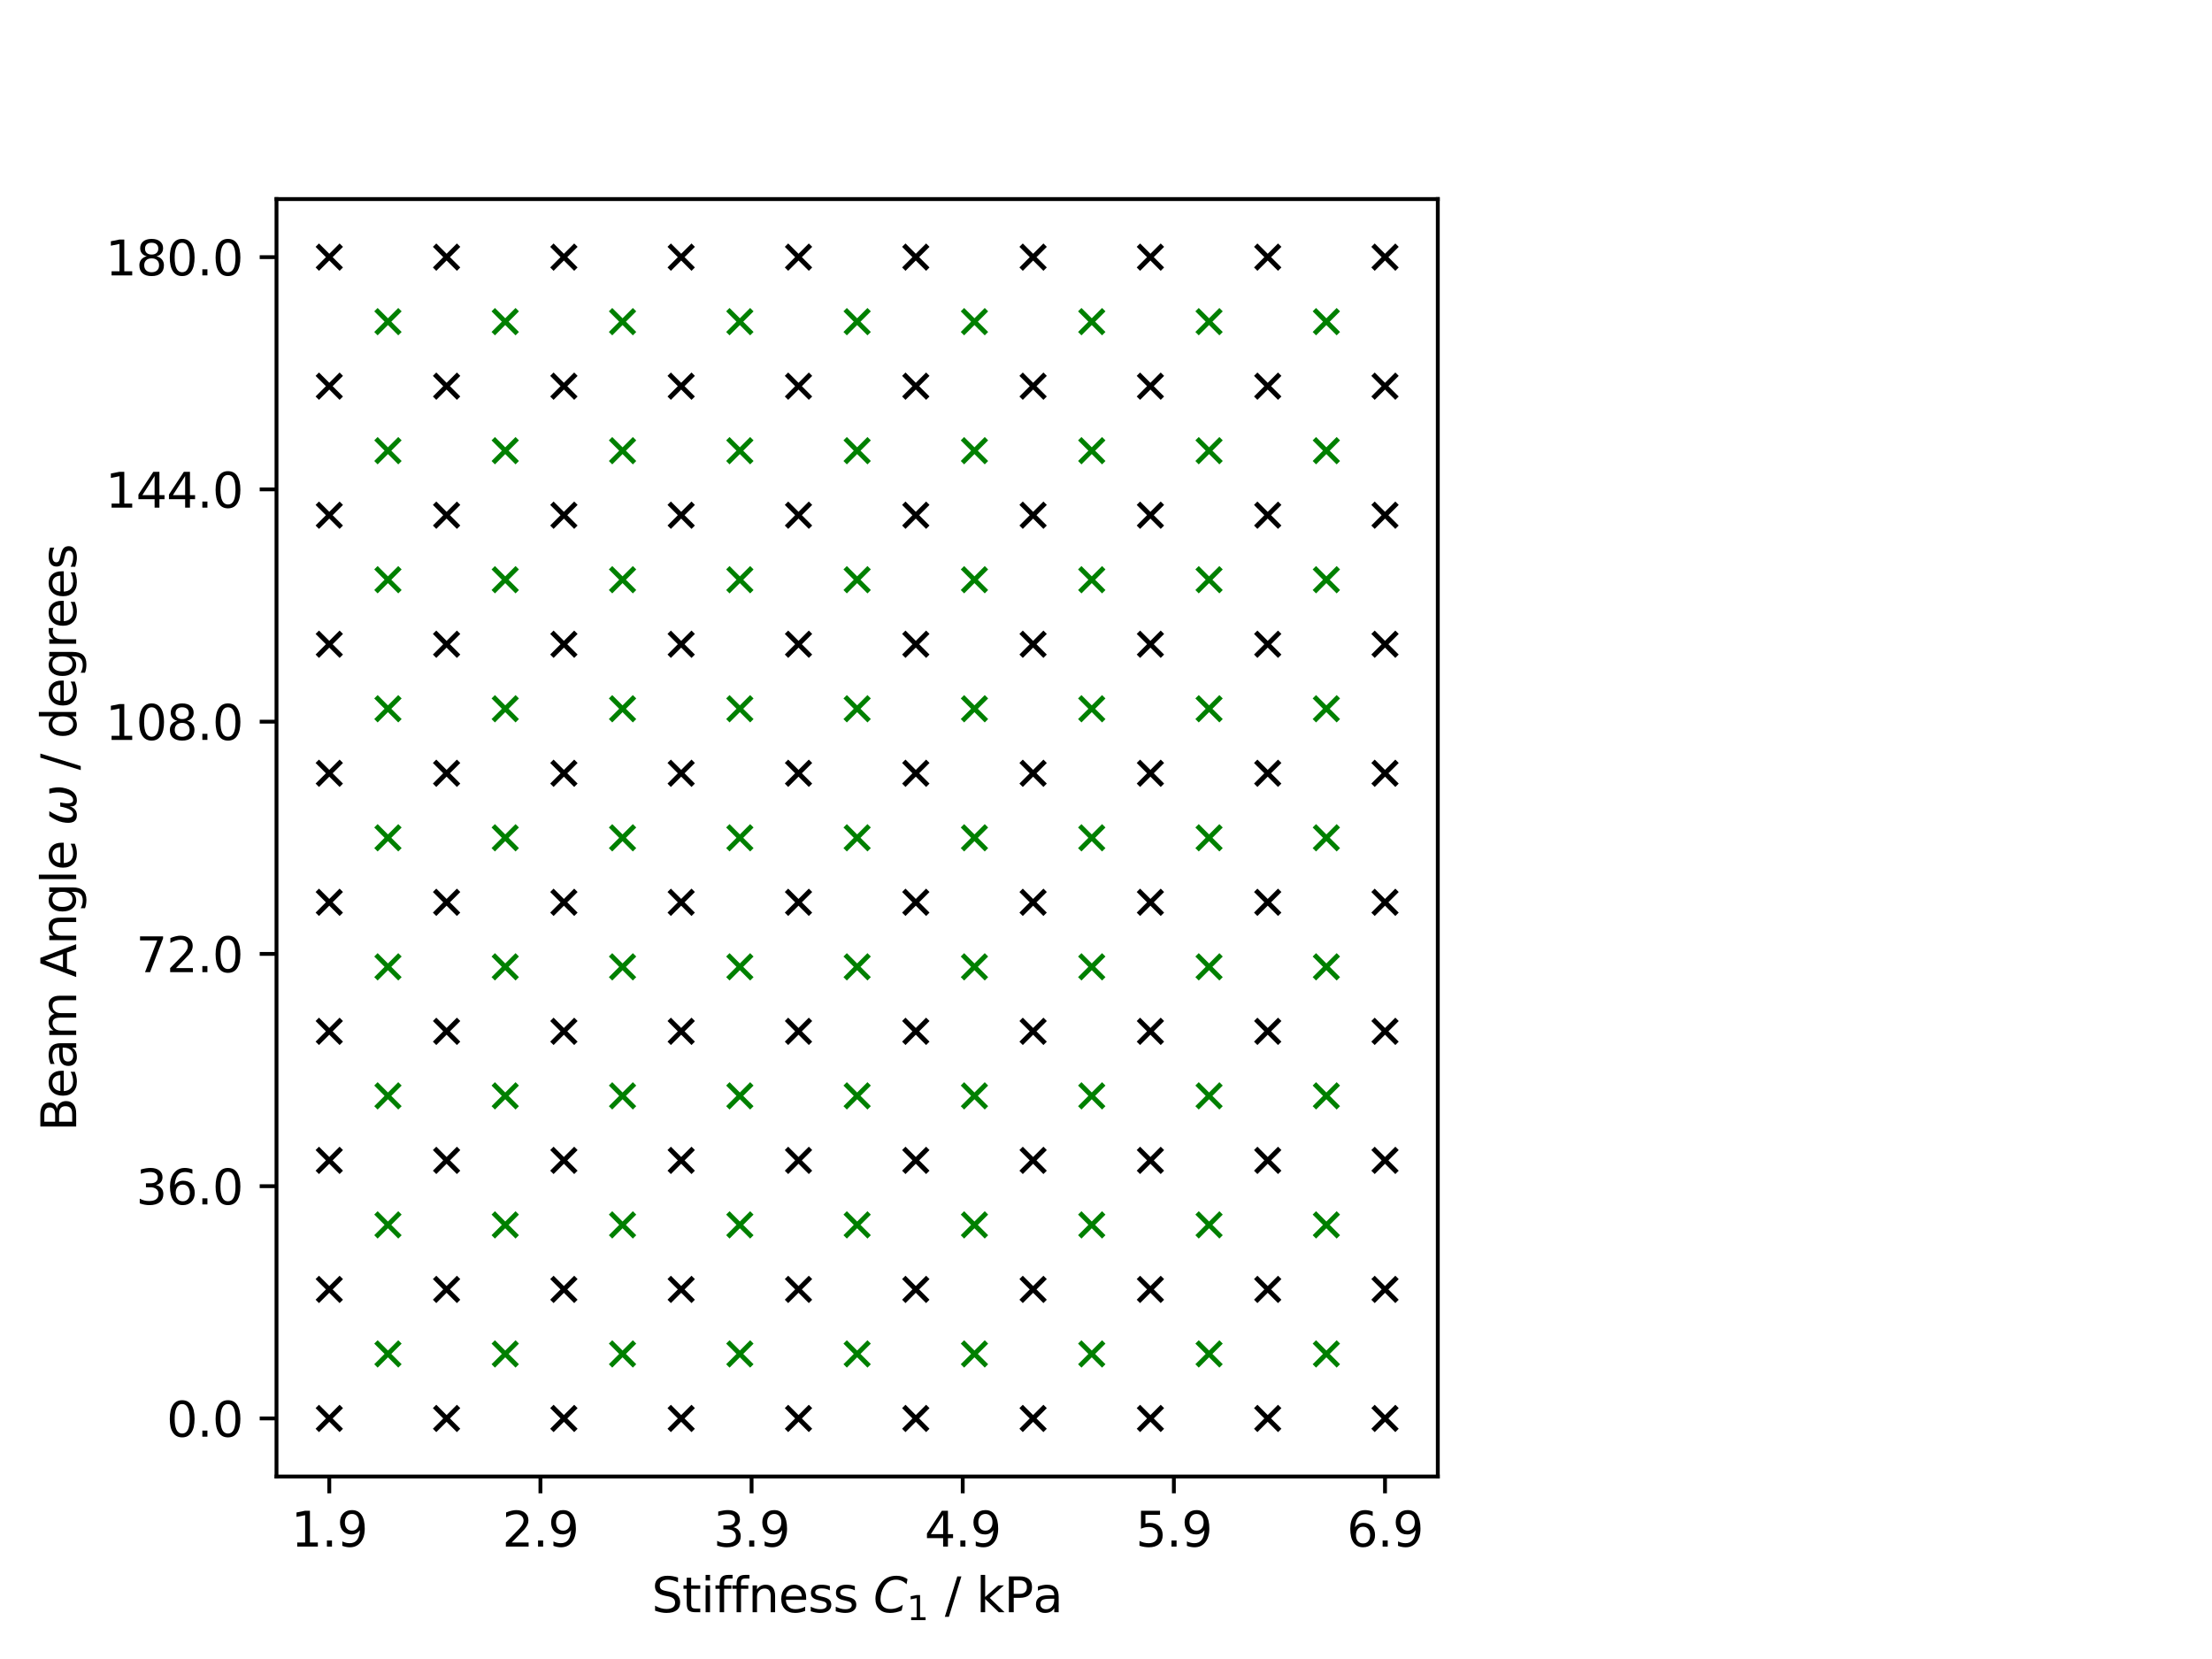 <?xml version="1.0" encoding="utf-8" standalone="no"?>
<!DOCTYPE svg PUBLIC "-//W3C//DTD SVG 1.1//EN"
  "http://www.w3.org/Graphics/SVG/1.1/DTD/svg11.dtd">
<svg xmlns:xlink="http://www.w3.org/1999/xlink" width="460.8pt" height="345.6pt" viewBox="0 0 460.8 345.6" xmlns="http://www.w3.org/2000/svg" version="1.1">
 <defs>
  <style type="text/css">*{stroke-linejoin: round; stroke-linecap: butt}</style>
 </defs>
 <g id="figure_1">
  <g id="patch_1">
   <path d="M 0 345.6 
L 460.8 345.6 
L 460.8 0 
L 0 0 
z
" style="fill: #ffffff"/>
  </g>
  <g id="axes_1">
   <g id="patch_2">
    <path d="M 57.6 307.584 
L 299.52 307.584 
L 299.52 41.472 
L 57.6 41.472 
z
" style="fill: #ffffff"/>
   </g>
   <g id="matplotlib.axis_1">
    <g id="xtick_1">
     <g id="line2d_1">
      <defs>
       <path id="m255692aa52" d="M 0 0 
L 0 3.5 
" style="stroke: #000000; stroke-width: 0.8"/>
      </defs>
      <g>
       <use xlink:href="#m255692aa52" x="68.596" y="307.584" style="stroke: #000000; stroke-width: 0.8"/>
      </g>
     </g>
     <g id="text_1">
      <!-- 1.9 -->
      <g transform="translate(60.645 322.182)scale(0.1 -0.1)">
       <defs>
        <path id="DejaVuSans-31" d="M 794 531 
L 1825 531 
L 1825 4091 
L 703 3866 
L 703 4441 
L 1819 4666 
L 2450 4666 
L 2450 531 
L 3481 531 
L 3481 0 
L 794 0 
L 794 531 
z
" transform="scale(0.016)"/>
        <path id="DejaVuSans-2e" d="M 684 794 
L 1344 794 
L 1344 0 
L 684 0 
L 684 794 
z
" transform="scale(0.016)"/>
        <path id="DejaVuSans-39" d="M 703 97 
L 703 672 
Q 941 559 1184 500 
Q 1428 441 1663 441 
Q 2288 441 2617 861 
Q 2947 1281 2994 2138 
Q 2813 1869 2534 1725 
Q 2256 1581 1919 1581 
Q 1219 1581 811 2004 
Q 403 2428 403 3163 
Q 403 3881 828 4315 
Q 1253 4750 1959 4750 
Q 2769 4750 3195 4129 
Q 3622 3509 3622 2328 
Q 3622 1225 3098 567 
Q 2575 -91 1691 -91 
Q 1453 -91 1209 -44 
Q 966 3 703 97 
z
M 1959 2075 
Q 2384 2075 2632 2365 
Q 2881 2656 2881 3163 
Q 2881 3666 2632 3958 
Q 2384 4250 1959 4250 
Q 1534 4250 1286 3958 
Q 1038 3666 1038 3163 
Q 1038 2656 1286 2365 
Q 1534 2075 1959 2075 
z
" transform="scale(0.016)"/>
       </defs>
       <use xlink:href="#DejaVuSans-31"/>
       <use xlink:href="#DejaVuSans-2e" x="63.623"/>
       <use xlink:href="#DejaVuSans-39" x="95.41"/>
      </g>
     </g>
    </g>
    <g id="xtick_2">
     <g id="line2d_2">
      <g>
       <use xlink:href="#m255692aa52" x="112.582" y="307.584" style="stroke: #000000; stroke-width: 0.8"/>
      </g>
     </g>
     <g id="text_2">
      <!-- 2.9 -->
      <g transform="translate(104.63 322.182)scale(0.1 -0.1)">
       <defs>
        <path id="DejaVuSans-32" d="M 1228 531 
L 3431 531 
L 3431 0 
L 469 0 
L 469 531 
Q 828 903 1448 1529 
Q 2069 2156 2228 2338 
Q 2531 2678 2651 2914 
Q 2772 3150 2772 3378 
Q 2772 3750 2511 3984 
Q 2250 4219 1831 4219 
Q 1534 4219 1204 4116 
Q 875 4013 500 3803 
L 500 4441 
Q 881 4594 1212 4672 
Q 1544 4750 1819 4750 
Q 2544 4750 2975 4387 
Q 3406 4025 3406 3419 
Q 3406 3131 3298 2873 
Q 3191 2616 2906 2266 
Q 2828 2175 2409 1742 
Q 1991 1309 1228 531 
z
" transform="scale(0.016)"/>
       </defs>
       <use xlink:href="#DejaVuSans-32"/>
       <use xlink:href="#DejaVuSans-2e" x="63.623"/>
       <use xlink:href="#DejaVuSans-39" x="95.41"/>
      </g>
     </g>
    </g>
    <g id="xtick_3">
     <g id="line2d_3">
      <g>
       <use xlink:href="#m255692aa52" x="156.567" y="307.584" style="stroke: #000000; stroke-width: 0.8"/>
      </g>
     </g>
     <g id="text_3">
      <!-- 3.9 -->
      <g transform="translate(148.616 322.182)scale(0.1 -0.1)">
       <defs>
        <path id="DejaVuSans-33" d="M 2597 2516 
Q 3050 2419 3304 2112 
Q 3559 1806 3559 1356 
Q 3559 666 3084 287 
Q 2609 -91 1734 -91 
Q 1441 -91 1130 -33 
Q 819 25 488 141 
L 488 750 
Q 750 597 1062 519 
Q 1375 441 1716 441 
Q 2309 441 2620 675 
Q 2931 909 2931 1356 
Q 2931 1769 2642 2001 
Q 2353 2234 1838 2234 
L 1294 2234 
L 1294 2753 
L 1863 2753 
Q 2328 2753 2575 2939 
Q 2822 3125 2822 3475 
Q 2822 3834 2567 4026 
Q 2313 4219 1838 4219 
Q 1578 4219 1281 4162 
Q 984 4106 628 3988 
L 628 4550 
Q 988 4650 1302 4700 
Q 1616 4750 1894 4750 
Q 2613 4750 3031 4423 
Q 3450 4097 3450 3541 
Q 3450 3153 3228 2886 
Q 3006 2619 2597 2516 
z
" transform="scale(0.016)"/>
       </defs>
       <use xlink:href="#DejaVuSans-33"/>
       <use xlink:href="#DejaVuSans-2e" x="63.623"/>
       <use xlink:href="#DejaVuSans-39" x="95.41"/>
      </g>
     </g>
    </g>
    <g id="xtick_4">
     <g id="line2d_4">
      <g>
       <use xlink:href="#m255692aa52" x="200.553" y="307.584" style="stroke: #000000; stroke-width: 0.8"/>
      </g>
     </g>
     <g id="text_4">
      <!-- 4.9 -->
      <g transform="translate(192.601 322.182)scale(0.1 -0.1)">
       <defs>
        <path id="DejaVuSans-34" d="M 2419 4116 
L 825 1625 
L 2419 1625 
L 2419 4116 
z
M 2253 4666 
L 3047 4666 
L 3047 1625 
L 3713 1625 
L 3713 1100 
L 3047 1100 
L 3047 0 
L 2419 0 
L 2419 1100 
L 313 1100 
L 313 1709 
L 2253 4666 
z
" transform="scale(0.016)"/>
       </defs>
       <use xlink:href="#DejaVuSans-34"/>
       <use xlink:href="#DejaVuSans-2e" x="63.623"/>
       <use xlink:href="#DejaVuSans-39" x="95.41"/>
      </g>
     </g>
    </g>
    <g id="xtick_5">
     <g id="line2d_5">
      <g>
       <use xlink:href="#m255692aa52" x="244.538" y="307.584" style="stroke: #000000; stroke-width: 0.8"/>
      </g>
     </g>
     <g id="text_5">
      <!-- 5.9 -->
      <g transform="translate(236.587 322.182)scale(0.1 -0.1)">
       <defs>
        <path id="DejaVuSans-35" d="M 691 4666 
L 3169 4666 
L 3169 4134 
L 1269 4134 
L 1269 2991 
Q 1406 3038 1543 3061 
Q 1681 3084 1819 3084 
Q 2600 3084 3056 2656 
Q 3513 2228 3513 1497 
Q 3513 744 3044 326 
Q 2575 -91 1722 -91 
Q 1428 -91 1123 -41 
Q 819 9 494 109 
L 494 744 
Q 775 591 1075 516 
Q 1375 441 1709 441 
Q 2250 441 2565 725 
Q 2881 1009 2881 1497 
Q 2881 1984 2565 2268 
Q 2250 2553 1709 2553 
Q 1456 2553 1204 2497 
Q 953 2441 691 2322 
L 691 4666 
z
" transform="scale(0.016)"/>
       </defs>
       <use xlink:href="#DejaVuSans-35"/>
       <use xlink:href="#DejaVuSans-2e" x="63.623"/>
       <use xlink:href="#DejaVuSans-39" x="95.41"/>
      </g>
     </g>
    </g>
    <g id="xtick_6">
     <g id="line2d_6">
      <g>
       <use xlink:href="#m255692aa52" x="288.524" y="307.584" style="stroke: #000000; stroke-width: 0.8"/>
      </g>
     </g>
     <g id="text_6">
      <!-- 6.9 -->
      <g transform="translate(280.572 322.182)scale(0.1 -0.1)">
       <defs>
        <path id="DejaVuSans-36" d="M 2113 2584 
Q 1688 2584 1439 2293 
Q 1191 2003 1191 1497 
Q 1191 994 1439 701 
Q 1688 409 2113 409 
Q 2538 409 2786 701 
Q 3034 994 3034 1497 
Q 3034 2003 2786 2293 
Q 2538 2584 2113 2584 
z
M 3366 4563 
L 3366 3988 
Q 3128 4100 2886 4159 
Q 2644 4219 2406 4219 
Q 1781 4219 1451 3797 
Q 1122 3375 1075 2522 
Q 1259 2794 1537 2939 
Q 1816 3084 2150 3084 
Q 2853 3084 3261 2657 
Q 3669 2231 3669 1497 
Q 3669 778 3244 343 
Q 2819 -91 2113 -91 
Q 1303 -91 875 529 
Q 447 1150 447 2328 
Q 447 3434 972 4092 
Q 1497 4750 2381 4750 
Q 2619 4750 2861 4703 
Q 3103 4656 3366 4563 
z
" transform="scale(0.016)"/>
       </defs>
       <use xlink:href="#DejaVuSans-36"/>
       <use xlink:href="#DejaVuSans-2e" x="63.623"/>
       <use xlink:href="#DejaVuSans-39" x="95.41"/>
      </g>
     </g>
    </g>
    <g id="text_7">
     <!-- Stiffness $C_1$ / kPa -->
     <g transform="translate(135.76 335.861)scale(0.1 -0.1)">
      <defs>
       <path id="DejaVuSans-53" d="M 3425 4513 
L 3425 3897 
Q 3066 4069 2747 4153 
Q 2428 4238 2131 4238 
Q 1616 4238 1336 4038 
Q 1056 3838 1056 3469 
Q 1056 3159 1242 3001 
Q 1428 2844 1947 2747 
L 2328 2669 
Q 3034 2534 3370 2195 
Q 3706 1856 3706 1288 
Q 3706 609 3251 259 
Q 2797 -91 1919 -91 
Q 1588 -91 1214 -16 
Q 841 59 441 206 
L 441 856 
Q 825 641 1194 531 
Q 1563 422 1919 422 
Q 2459 422 2753 634 
Q 3047 847 3047 1241 
Q 3047 1584 2836 1778 
Q 2625 1972 2144 2069 
L 1759 2144 
Q 1053 2284 737 2584 
Q 422 2884 422 3419 
Q 422 4038 858 4394 
Q 1294 4750 2059 4750 
Q 2388 4750 2728 4690 
Q 3069 4631 3425 4513 
z
" transform="scale(0.016)"/>
       <path id="DejaVuSans-74" d="M 1172 4494 
L 1172 3500 
L 2356 3500 
L 2356 3053 
L 1172 3053 
L 1172 1153 
Q 1172 725 1289 603 
Q 1406 481 1766 481 
L 2356 481 
L 2356 0 
L 1766 0 
Q 1100 0 847 248 
Q 594 497 594 1153 
L 594 3053 
L 172 3053 
L 172 3500 
L 594 3500 
L 594 4494 
L 1172 4494 
z
" transform="scale(0.016)"/>
       <path id="DejaVuSans-69" d="M 603 3500 
L 1178 3500 
L 1178 0 
L 603 0 
L 603 3500 
z
M 603 4863 
L 1178 4863 
L 1178 4134 
L 603 4134 
L 603 4863 
z
" transform="scale(0.016)"/>
       <path id="DejaVuSans-66" d="M 2375 4863 
L 2375 4384 
L 1825 4384 
Q 1516 4384 1395 4259 
Q 1275 4134 1275 3809 
L 1275 3500 
L 2222 3500 
L 2222 3053 
L 1275 3053 
L 1275 0 
L 697 0 
L 697 3053 
L 147 3053 
L 147 3500 
L 697 3500 
L 697 3744 
Q 697 4328 969 4595 
Q 1241 4863 1831 4863 
L 2375 4863 
z
" transform="scale(0.016)"/>
       <path id="DejaVuSans-6e" d="M 3513 2113 
L 3513 0 
L 2938 0 
L 2938 2094 
Q 2938 2591 2744 2837 
Q 2550 3084 2163 3084 
Q 1697 3084 1428 2787 
Q 1159 2491 1159 1978 
L 1159 0 
L 581 0 
L 581 3500 
L 1159 3500 
L 1159 2956 
Q 1366 3272 1645 3428 
Q 1925 3584 2291 3584 
Q 2894 3584 3203 3211 
Q 3513 2838 3513 2113 
z
" transform="scale(0.016)"/>
       <path id="DejaVuSans-65" d="M 3597 1894 
L 3597 1613 
L 953 1613 
Q 991 1019 1311 708 
Q 1631 397 2203 397 
Q 2534 397 2845 478 
Q 3156 559 3463 722 
L 3463 178 
Q 3153 47 2828 -22 
Q 2503 -91 2169 -91 
Q 1331 -91 842 396 
Q 353 884 353 1716 
Q 353 2575 817 3079 
Q 1281 3584 2069 3584 
Q 2775 3584 3186 3129 
Q 3597 2675 3597 1894 
z
M 3022 2063 
Q 3016 2534 2758 2815 
Q 2500 3097 2075 3097 
Q 1594 3097 1305 2825 
Q 1016 2553 972 2059 
L 3022 2063 
z
" transform="scale(0.016)"/>
       <path id="DejaVuSans-73" d="M 2834 3397 
L 2834 2853 
Q 2591 2978 2328 3040 
Q 2066 3103 1784 3103 
Q 1356 3103 1142 2972 
Q 928 2841 928 2578 
Q 928 2378 1081 2264 
Q 1234 2150 1697 2047 
L 1894 2003 
Q 2506 1872 2764 1633 
Q 3022 1394 3022 966 
Q 3022 478 2636 193 
Q 2250 -91 1575 -91 
Q 1294 -91 989 -36 
Q 684 19 347 128 
L 347 722 
Q 666 556 975 473 
Q 1284 391 1588 391 
Q 1994 391 2212 530 
Q 2431 669 2431 922 
Q 2431 1156 2273 1281 
Q 2116 1406 1581 1522 
L 1381 1569 
Q 847 1681 609 1914 
Q 372 2147 372 2553 
Q 372 3047 722 3315 
Q 1072 3584 1716 3584 
Q 2034 3584 2315 3537 
Q 2597 3491 2834 3397 
z
" transform="scale(0.016)"/>
       <path id="DejaVuSans-20" transform="scale(0.016)"/>
       <path id="DejaVuSans-Oblique-43" d="M 4447 4306 
L 4319 3641 
Q 4019 3944 3683 4091 
Q 3347 4238 2956 4238 
Q 2422 4238 2017 3981 
Q 1613 3725 1319 3200 
Q 1131 2863 1032 2486 
Q 934 2109 934 1728 
Q 934 1091 1264 756 
Q 1594 422 2222 422 
Q 2656 422 3056 561 
Q 3456 700 3834 978 
L 3688 231 
Q 3316 72 2936 -9 
Q 2556 -91 2175 -91 
Q 1278 -91 773 396 
Q 269 884 269 1753 
Q 269 2309 461 2846 
Q 653 3384 1013 3828 
Q 1394 4300 1883 4525 
Q 2372 4750 3022 4750 
Q 3422 4750 3780 4639 
Q 4138 4528 4447 4306 
z
" transform="scale(0.016)"/>
       <path id="DejaVuSans-2f" d="M 1625 4666 
L 2156 4666 
L 531 -594 
L 0 -594 
L 1625 4666 
z
" transform="scale(0.016)"/>
       <path id="DejaVuSans-6b" d="M 581 4863 
L 1159 4863 
L 1159 1991 
L 2875 3500 
L 3609 3500 
L 1753 1863 
L 3688 0 
L 2938 0 
L 1159 1709 
L 1159 0 
L 581 0 
L 581 4863 
z
" transform="scale(0.016)"/>
       <path id="DejaVuSans-50" d="M 1259 4147 
L 1259 2394 
L 2053 2394 
Q 2494 2394 2734 2622 
Q 2975 2850 2975 3272 
Q 2975 3691 2734 3919 
Q 2494 4147 2053 4147 
L 1259 4147 
z
M 628 4666 
L 2053 4666 
Q 2838 4666 3239 4311 
Q 3641 3956 3641 3272 
Q 3641 2581 3239 2228 
Q 2838 1875 2053 1875 
L 1259 1875 
L 1259 0 
L 628 0 
L 628 4666 
z
" transform="scale(0.016)"/>
       <path id="DejaVuSans-61" d="M 2194 1759 
Q 1497 1759 1228 1600 
Q 959 1441 959 1056 
Q 959 750 1161 570 
Q 1363 391 1709 391 
Q 2188 391 2477 730 
Q 2766 1069 2766 1631 
L 2766 1759 
L 2194 1759 
z
M 3341 1997 
L 3341 0 
L 2766 0 
L 2766 531 
Q 2569 213 2275 61 
Q 1981 -91 1556 -91 
Q 1019 -91 701 211 
Q 384 513 384 1019 
Q 384 1609 779 1909 
Q 1175 2209 1959 2209 
L 2766 2209 
L 2766 2266 
Q 2766 2663 2505 2880 
Q 2244 3097 1772 3097 
Q 1472 3097 1187 3025 
Q 903 2953 641 2809 
L 641 3341 
Q 956 3463 1253 3523 
Q 1550 3584 1831 3584 
Q 2591 3584 2966 3190 
Q 3341 2797 3341 1997 
z
" transform="scale(0.016)"/>
      </defs>
      <use xlink:href="#DejaVuSans-53" transform="translate(0 0.016)"/>
      <use xlink:href="#DejaVuSans-74" transform="translate(63.477 0.016)"/>
      <use xlink:href="#DejaVuSans-69" transform="translate(102.686 0.016)"/>
      <use xlink:href="#DejaVuSans-66" transform="translate(130.469 0.016)"/>
      <use xlink:href="#DejaVuSans-66" transform="translate(165.674 0.016)"/>
      <use xlink:href="#DejaVuSans-6e" transform="translate(200.879 0.016)"/>
      <use xlink:href="#DejaVuSans-65" transform="translate(264.258 0.016)"/>
      <use xlink:href="#DejaVuSans-73" transform="translate(325.781 0.016)"/>
      <use xlink:href="#DejaVuSans-73" transform="translate(377.881 0.016)"/>
      <use xlink:href="#DejaVuSans-20" transform="translate(429.98 0.016)"/>
      <use xlink:href="#DejaVuSans-Oblique-43" transform="translate(461.768 0.016)"/>
      <use xlink:href="#DejaVuSans-31" transform="translate(531.592 -16.391)scale(0.7)"/>
      <use xlink:href="#DejaVuSans-20" transform="translate(578.862 0.016)"/>
      <use xlink:href="#DejaVuSans-2f" transform="translate(610.649 0.016)"/>
      <use xlink:href="#DejaVuSans-20" transform="translate(644.341 0.016)"/>
      <use xlink:href="#DejaVuSans-6b" transform="translate(676.128 0.016)"/>
      <use xlink:href="#DejaVuSans-50" transform="translate(734.038 0.016)"/>
      <use xlink:href="#DejaVuSans-61" transform="translate(794.341 0.016)"/>
     </g>
    </g>
   </g>
   <g id="matplotlib.axis_2">
    <g id="ytick_1">
     <g id="line2d_7">
      <defs>
       <path id="meb4dfa9117" d="M 0 0 
L -3.5 0 
" style="stroke: #000000; stroke-width: 0.8"/>
      </defs>
      <g>
       <use xlink:href="#meb4dfa9117" x="57.6" y="295.488" style="stroke: #000000; stroke-width: 0.8"/>
      </g>
     </g>
     <g id="text_8">
      <!-- 0.0 -->
      <g transform="translate(34.697 299.287)scale(0.1 -0.1)">
       <defs>
        <path id="DejaVuSans-30" d="M 2034 4250 
Q 1547 4250 1301 3770 
Q 1056 3291 1056 2328 
Q 1056 1369 1301 889 
Q 1547 409 2034 409 
Q 2525 409 2770 889 
Q 3016 1369 3016 2328 
Q 3016 3291 2770 3770 
Q 2525 4250 2034 4250 
z
M 2034 4750 
Q 2819 4750 3233 4129 
Q 3647 3509 3647 2328 
Q 3647 1150 3233 529 
Q 2819 -91 2034 -91 
Q 1250 -91 836 529 
Q 422 1150 422 2328 
Q 422 3509 836 4129 
Q 1250 4750 2034 4750 
z
" transform="scale(0.016)"/>
       </defs>
       <use xlink:href="#DejaVuSans-30"/>
       <use xlink:href="#DejaVuSans-2e" x="63.623"/>
       <use xlink:href="#DejaVuSans-30" x="95.41"/>
      </g>
     </g>
    </g>
    <g id="ytick_2">
     <g id="line2d_8">
      <g>
       <use xlink:href="#meb4dfa9117" x="57.6" y="247.104" style="stroke: #000000; stroke-width: 0.8"/>
      </g>
     </g>
     <g id="text_9">
      <!-- 36.0 -->
      <g transform="translate(28.334 250.903)scale(0.1 -0.1)">
       <use xlink:href="#DejaVuSans-33"/>
       <use xlink:href="#DejaVuSans-36" x="63.623"/>
       <use xlink:href="#DejaVuSans-2e" x="127.246"/>
       <use xlink:href="#DejaVuSans-30" x="159.033"/>
      </g>
     </g>
    </g>
    <g id="ytick_3">
     <g id="line2d_9">
      <g>
       <use xlink:href="#meb4dfa9117" x="57.6" y="198.72" style="stroke: #000000; stroke-width: 0.8"/>
      </g>
     </g>
     <g id="text_10">
      <!-- 72.0 -->
      <g transform="translate(28.334 202.519)scale(0.1 -0.1)">
       <defs>
        <path id="DejaVuSans-37" d="M 525 4666 
L 3525 4666 
L 3525 4397 
L 1831 0 
L 1172 0 
L 2766 4134 
L 525 4134 
L 525 4666 
z
" transform="scale(0.016)"/>
       </defs>
       <use xlink:href="#DejaVuSans-37"/>
       <use xlink:href="#DejaVuSans-32" x="63.623"/>
       <use xlink:href="#DejaVuSans-2e" x="127.246"/>
       <use xlink:href="#DejaVuSans-30" x="159.033"/>
      </g>
     </g>
    </g>
    <g id="ytick_4">
     <g id="line2d_10">
      <g>
       <use xlink:href="#meb4dfa9117" x="57.6" y="150.336" style="stroke: #000000; stroke-width: 0.8"/>
      </g>
     </g>
     <g id="text_11">
      <!-- 108.0 -->
      <g transform="translate(21.972 154.135)scale(0.1 -0.1)">
       <defs>
        <path id="DejaVuSans-38" d="M 2034 2216 
Q 1584 2216 1326 1975 
Q 1069 1734 1069 1313 
Q 1069 891 1326 650 
Q 1584 409 2034 409 
Q 2484 409 2743 651 
Q 3003 894 3003 1313 
Q 3003 1734 2745 1975 
Q 2488 2216 2034 2216 
z
M 1403 2484 
Q 997 2584 770 2862 
Q 544 3141 544 3541 
Q 544 4100 942 4425 
Q 1341 4750 2034 4750 
Q 2731 4750 3128 4425 
Q 3525 4100 3525 3541 
Q 3525 3141 3298 2862 
Q 3072 2584 2669 2484 
Q 3125 2378 3379 2068 
Q 3634 1759 3634 1313 
Q 3634 634 3220 271 
Q 2806 -91 2034 -91 
Q 1263 -91 848 271 
Q 434 634 434 1313 
Q 434 1759 690 2068 
Q 947 2378 1403 2484 
z
M 1172 3481 
Q 1172 3119 1398 2916 
Q 1625 2713 2034 2713 
Q 2441 2713 2670 2916 
Q 2900 3119 2900 3481 
Q 2900 3844 2670 4047 
Q 2441 4250 2034 4250 
Q 1625 4250 1398 4047 
Q 1172 3844 1172 3481 
z
" transform="scale(0.016)"/>
       </defs>
       <use xlink:href="#DejaVuSans-31"/>
       <use xlink:href="#DejaVuSans-30" x="63.623"/>
       <use xlink:href="#DejaVuSans-38" x="127.246"/>
       <use xlink:href="#DejaVuSans-2e" x="190.869"/>
       <use xlink:href="#DejaVuSans-30" x="222.656"/>
      </g>
     </g>
    </g>
    <g id="ytick_5">
     <g id="line2d_11">
      <g>
       <use xlink:href="#meb4dfa9117" x="57.6" y="101.952" style="stroke: #000000; stroke-width: 0.8"/>
      </g>
     </g>
     <g id="text_12">
      <!-- 144.0 -->
      <g transform="translate(21.972 105.751)scale(0.1 -0.1)">
       <use xlink:href="#DejaVuSans-31"/>
       <use xlink:href="#DejaVuSans-34" x="63.623"/>
       <use xlink:href="#DejaVuSans-34" x="127.246"/>
       <use xlink:href="#DejaVuSans-2e" x="190.869"/>
       <use xlink:href="#DejaVuSans-30" x="222.656"/>
      </g>
     </g>
    </g>
    <g id="ytick_6">
     <g id="line2d_12">
      <g>
       <use xlink:href="#meb4dfa9117" x="57.6" y="53.568" style="stroke: #000000; stroke-width: 0.8"/>
      </g>
     </g>
     <g id="text_13">
      <!-- 180.0 -->
      <g transform="translate(21.972 57.367)scale(0.1 -0.1)">
       <use xlink:href="#DejaVuSans-31"/>
       <use xlink:href="#DejaVuSans-38" x="63.623"/>
       <use xlink:href="#DejaVuSans-30" x="127.246"/>
       <use xlink:href="#DejaVuSans-2e" x="190.869"/>
       <use xlink:href="#DejaVuSans-30" x="222.656"/>
      </g>
     </g>
    </g>
    <g id="text_14">
     <!-- Beam Angle $\omega$ / degrees -->
     <g transform="translate(15.872 235.678)rotate(-90)scale(0.1 -0.1)">
      <defs>
       <path id="DejaVuSans-42" d="M 1259 2228 
L 1259 519 
L 2272 519 
Q 2781 519 3026 730 
Q 3272 941 3272 1375 
Q 3272 1813 3026 2020 
Q 2781 2228 2272 2228 
L 1259 2228 
z
M 1259 4147 
L 1259 2741 
L 2194 2741 
Q 2656 2741 2882 2914 
Q 3109 3088 3109 3444 
Q 3109 3797 2882 3972 
Q 2656 4147 2194 4147 
L 1259 4147 
z
M 628 4666 
L 2241 4666 
Q 2963 4666 3353 4366 
Q 3744 4066 3744 3513 
Q 3744 3084 3544 2831 
Q 3344 2578 2956 2516 
Q 3422 2416 3680 2098 
Q 3938 1781 3938 1306 
Q 3938 681 3513 340 
Q 3088 0 2303 0 
L 628 0 
L 628 4666 
z
" transform="scale(0.016)"/>
       <path id="DejaVuSans-6d" d="M 3328 2828 
Q 3544 3216 3844 3400 
Q 4144 3584 4550 3584 
Q 5097 3584 5394 3201 
Q 5691 2819 5691 2113 
L 5691 0 
L 5113 0 
L 5113 2094 
Q 5113 2597 4934 2840 
Q 4756 3084 4391 3084 
Q 3944 3084 3684 2787 
Q 3425 2491 3425 1978 
L 3425 0 
L 2847 0 
L 2847 2094 
Q 2847 2600 2669 2842 
Q 2491 3084 2119 3084 
Q 1678 3084 1418 2786 
Q 1159 2488 1159 1978 
L 1159 0 
L 581 0 
L 581 3500 
L 1159 3500 
L 1159 2956 
Q 1356 3278 1631 3431 
Q 1906 3584 2284 3584 
Q 2666 3584 2933 3390 
Q 3200 3197 3328 2828 
z
" transform="scale(0.016)"/>
       <path id="DejaVuSans-41" d="M 2188 4044 
L 1331 1722 
L 3047 1722 
L 2188 4044 
z
M 1831 4666 
L 2547 4666 
L 4325 0 
L 3669 0 
L 3244 1197 
L 1141 1197 
L 716 0 
L 50 0 
L 1831 4666 
z
" transform="scale(0.016)"/>
       <path id="DejaVuSans-67" d="M 2906 1791 
Q 2906 2416 2648 2759 
Q 2391 3103 1925 3103 
Q 1463 3103 1205 2759 
Q 947 2416 947 1791 
Q 947 1169 1205 825 
Q 1463 481 1925 481 
Q 2391 481 2648 825 
Q 2906 1169 2906 1791 
z
M 3481 434 
Q 3481 -459 3084 -895 
Q 2688 -1331 1869 -1331 
Q 1566 -1331 1297 -1286 
Q 1028 -1241 775 -1147 
L 775 -588 
Q 1028 -725 1275 -790 
Q 1522 -856 1778 -856 
Q 2344 -856 2625 -561 
Q 2906 -266 2906 331 
L 2906 616 
Q 2728 306 2450 153 
Q 2172 0 1784 0 
Q 1141 0 747 490 
Q 353 981 353 1791 
Q 353 2603 747 3093 
Q 1141 3584 1784 3584 
Q 2172 3584 2450 3431 
Q 2728 3278 2906 2969 
L 2906 3500 
L 3481 3500 
L 3481 434 
z
" transform="scale(0.016)"/>
       <path id="DejaVuSans-6c" d="M 603 4863 
L 1178 4863 
L 1178 0 
L 603 0 
L 603 4863 
z
" transform="scale(0.016)"/>
       <path id="DejaVuSans-Oblique-3c9" d="M 1369 -91 
Q 72 -91 434 1766 
Q 575 2500 1256 3500 
L 1875 3500 
Q 1231 2500 1088 1750 
Q 819 397 1519 397 
Q 2166 397 2478 2078 
L 3009 2078 
Q 2669 388 3316 397 
Q 4013 403 4275 1750 
Q 4419 2500 4169 3500 
L 4788 3500 
Q 5075 2500 4934 1766 
Q 4578 -94 3278 -91 
Q 2428 -88 2503 844 
Q 2194 -91 1369 -91 
z
" transform="scale(0.016)"/>
       <path id="DejaVuSans-64" d="M 2906 2969 
L 2906 4863 
L 3481 4863 
L 3481 0 
L 2906 0 
L 2906 525 
Q 2725 213 2448 61 
Q 2172 -91 1784 -91 
Q 1150 -91 751 415 
Q 353 922 353 1747 
Q 353 2572 751 3078 
Q 1150 3584 1784 3584 
Q 2172 3584 2448 3432 
Q 2725 3281 2906 2969 
z
M 947 1747 
Q 947 1113 1208 752 
Q 1469 391 1925 391 
Q 2381 391 2643 752 
Q 2906 1113 2906 1747 
Q 2906 2381 2643 2742 
Q 2381 3103 1925 3103 
Q 1469 3103 1208 2742 
Q 947 2381 947 1747 
z
" transform="scale(0.016)"/>
       <path id="DejaVuSans-72" d="M 2631 2963 
Q 2534 3019 2420 3045 
Q 2306 3072 2169 3072 
Q 1681 3072 1420 2755 
Q 1159 2438 1159 1844 
L 1159 0 
L 581 0 
L 581 3500 
L 1159 3500 
L 1159 2956 
Q 1341 3275 1631 3429 
Q 1922 3584 2338 3584 
Q 2397 3584 2469 3576 
Q 2541 3569 2628 3553 
L 2631 2963 
z
" transform="scale(0.016)"/>
      </defs>
      <use xlink:href="#DejaVuSans-42" transform="translate(0 0.016)"/>
      <use xlink:href="#DejaVuSans-65" transform="translate(68.604 0.016)"/>
      <use xlink:href="#DejaVuSans-61" transform="translate(130.127 0.016)"/>
      <use xlink:href="#DejaVuSans-6d" transform="translate(191.406 0.016)"/>
      <use xlink:href="#DejaVuSans-20" transform="translate(288.818 0.016)"/>
      <use xlink:href="#DejaVuSans-41" transform="translate(320.605 0.016)"/>
      <use xlink:href="#DejaVuSans-6e" transform="translate(389.014 0.016)"/>
      <use xlink:href="#DejaVuSans-67" transform="translate(452.393 0.016)"/>
      <use xlink:href="#DejaVuSans-6c" transform="translate(515.869 0.016)"/>
      <use xlink:href="#DejaVuSans-65" transform="translate(543.652 0.016)"/>
      <use xlink:href="#DejaVuSans-20" transform="translate(605.176 0.016)"/>
      <use xlink:href="#DejaVuSans-Oblique-3c9" transform="translate(636.963 0.016)"/>
      <use xlink:href="#DejaVuSans-20" transform="translate(720.703 0.016)"/>
      <use xlink:href="#DejaVuSans-2f" transform="translate(752.49 0.016)"/>
      <use xlink:href="#DejaVuSans-20" transform="translate(786.182 0.016)"/>
      <use xlink:href="#DejaVuSans-64" transform="translate(817.969 0.016)"/>
      <use xlink:href="#DejaVuSans-65" transform="translate(881.445 0.016)"/>
      <use xlink:href="#DejaVuSans-67" transform="translate(942.969 0.016)"/>
      <use xlink:href="#DejaVuSans-72" transform="translate(1006.445 0.016)"/>
      <use xlink:href="#DejaVuSans-65" transform="translate(1047.559 0.016)"/>
      <use xlink:href="#DejaVuSans-65" transform="translate(1109.082 0.016)"/>
      <use xlink:href="#DejaVuSans-73" transform="translate(1170.605 0.016)"/>
     </g>
    </g>
   </g>
   <g id="line2d_13">
    <defs>
     <path id="mc0a778e9d2" d="M -2.5 2.5 
L 2.5 -2.5 
M -2.5 -2.5 
L 2.5 2.5 
" style="stroke: #000000"/>
    </defs>
    <g clip-path="url(#p79ffa06551)">
     <use xlink:href="#mc0a778e9d2" x="68.596" y="295.488" style="stroke: #000000"/>
     <use xlink:href="#mc0a778e9d2" x="68.596" y="268.608" style="stroke: #000000"/>
     <use xlink:href="#mc0a778e9d2" x="68.596" y="241.728" style="stroke: #000000"/>
     <use xlink:href="#mc0a778e9d2" x="68.596" y="214.848" style="stroke: #000000"/>
     <use xlink:href="#mc0a778e9d2" x="68.596" y="187.968" style="stroke: #000000"/>
     <use xlink:href="#mc0a778e9d2" x="68.596" y="161.088" style="stroke: #000000"/>
     <use xlink:href="#mc0a778e9d2" x="68.596" y="134.208" style="stroke: #000000"/>
     <use xlink:href="#mc0a778e9d2" x="68.596" y="107.328" style="stroke: #000000"/>
     <use xlink:href="#mc0a778e9d2" x="68.596" y="80.448" style="stroke: #000000"/>
     <use xlink:href="#mc0a778e9d2" x="68.596" y="53.568" style="stroke: #000000"/>
    </g>
   </g>
   <g id="line2d_14">
    <g clip-path="url(#p79ffa06551)">
     <use xlink:href="#mc0a778e9d2" x="93.033" y="295.488" style="stroke: #000000"/>
     <use xlink:href="#mc0a778e9d2" x="93.033" y="268.608" style="stroke: #000000"/>
     <use xlink:href="#mc0a778e9d2" x="93.033" y="241.728" style="stroke: #000000"/>
     <use xlink:href="#mc0a778e9d2" x="93.033" y="214.848" style="stroke: #000000"/>
     <use xlink:href="#mc0a778e9d2" x="93.033" y="187.968" style="stroke: #000000"/>
     <use xlink:href="#mc0a778e9d2" x="93.033" y="161.088" style="stroke: #000000"/>
     <use xlink:href="#mc0a778e9d2" x="93.033" y="134.208" style="stroke: #000000"/>
     <use xlink:href="#mc0a778e9d2" x="93.033" y="107.328" style="stroke: #000000"/>
     <use xlink:href="#mc0a778e9d2" x="93.033" y="80.448" style="stroke: #000000"/>
     <use xlink:href="#mc0a778e9d2" x="93.033" y="53.568" style="stroke: #000000"/>
    </g>
   </g>
   <g id="line2d_15">
    <g clip-path="url(#p79ffa06551)">
     <use xlink:href="#mc0a778e9d2" x="117.469" y="295.488" style="stroke: #000000"/>
     <use xlink:href="#mc0a778e9d2" x="117.469" y="268.608" style="stroke: #000000"/>
     <use xlink:href="#mc0a778e9d2" x="117.469" y="241.728" style="stroke: #000000"/>
     <use xlink:href="#mc0a778e9d2" x="117.469" y="214.848" style="stroke: #000000"/>
     <use xlink:href="#mc0a778e9d2" x="117.469" y="187.968" style="stroke: #000000"/>
     <use xlink:href="#mc0a778e9d2" x="117.469" y="161.088" style="stroke: #000000"/>
     <use xlink:href="#mc0a778e9d2" x="117.469" y="134.208" style="stroke: #000000"/>
     <use xlink:href="#mc0a778e9d2" x="117.469" y="107.328" style="stroke: #000000"/>
     <use xlink:href="#mc0a778e9d2" x="117.469" y="80.448" style="stroke: #000000"/>
     <use xlink:href="#mc0a778e9d2" x="117.469" y="53.568" style="stroke: #000000"/>
    </g>
   </g>
   <g id="line2d_16">
    <g clip-path="url(#p79ffa06551)">
     <use xlink:href="#mc0a778e9d2" x="141.905" y="295.488" style="stroke: #000000"/>
     <use xlink:href="#mc0a778e9d2" x="141.905" y="268.608" style="stroke: #000000"/>
     <use xlink:href="#mc0a778e9d2" x="141.905" y="241.728" style="stroke: #000000"/>
     <use xlink:href="#mc0a778e9d2" x="141.905" y="214.848" style="stroke: #000000"/>
     <use xlink:href="#mc0a778e9d2" x="141.905" y="187.968" style="stroke: #000000"/>
     <use xlink:href="#mc0a778e9d2" x="141.905" y="161.088" style="stroke: #000000"/>
     <use xlink:href="#mc0a778e9d2" x="141.905" y="134.208" style="stroke: #000000"/>
     <use xlink:href="#mc0a778e9d2" x="141.905" y="107.328" style="stroke: #000000"/>
     <use xlink:href="#mc0a778e9d2" x="141.905" y="80.448" style="stroke: #000000"/>
     <use xlink:href="#mc0a778e9d2" x="141.905" y="53.568" style="stroke: #000000"/>
    </g>
   </g>
   <g id="line2d_17">
    <g clip-path="url(#p79ffa06551)">
     <use xlink:href="#mc0a778e9d2" x="166.342" y="295.488" style="stroke: #000000"/>
     <use xlink:href="#mc0a778e9d2" x="166.342" y="268.608" style="stroke: #000000"/>
     <use xlink:href="#mc0a778e9d2" x="166.342" y="241.728" style="stroke: #000000"/>
     <use xlink:href="#mc0a778e9d2" x="166.342" y="214.848" style="stroke: #000000"/>
     <use xlink:href="#mc0a778e9d2" x="166.342" y="187.968" style="stroke: #000000"/>
     <use xlink:href="#mc0a778e9d2" x="166.342" y="161.088" style="stroke: #000000"/>
     <use xlink:href="#mc0a778e9d2" x="166.342" y="134.208" style="stroke: #000000"/>
     <use xlink:href="#mc0a778e9d2" x="166.342" y="107.328" style="stroke: #000000"/>
     <use xlink:href="#mc0a778e9d2" x="166.342" y="80.448" style="stroke: #000000"/>
     <use xlink:href="#mc0a778e9d2" x="166.342" y="53.568" style="stroke: #000000"/>
    </g>
   </g>
   <g id="line2d_18">
    <g clip-path="url(#p79ffa06551)">
     <use xlink:href="#mc0a778e9d2" x="190.778" y="295.488" style="stroke: #000000"/>
     <use xlink:href="#mc0a778e9d2" x="190.778" y="268.608" style="stroke: #000000"/>
     <use xlink:href="#mc0a778e9d2" x="190.778" y="241.728" style="stroke: #000000"/>
     <use xlink:href="#mc0a778e9d2" x="190.778" y="214.848" style="stroke: #000000"/>
     <use xlink:href="#mc0a778e9d2" x="190.778" y="187.968" style="stroke: #000000"/>
     <use xlink:href="#mc0a778e9d2" x="190.778" y="161.088" style="stroke: #000000"/>
     <use xlink:href="#mc0a778e9d2" x="190.778" y="134.208" style="stroke: #000000"/>
     <use xlink:href="#mc0a778e9d2" x="190.778" y="107.328" style="stroke: #000000"/>
     <use xlink:href="#mc0a778e9d2" x="190.778" y="80.448" style="stroke: #000000"/>
     <use xlink:href="#mc0a778e9d2" x="190.778" y="53.568" style="stroke: #000000"/>
    </g>
   </g>
   <g id="line2d_19">
    <g clip-path="url(#p79ffa06551)">
     <use xlink:href="#mc0a778e9d2" x="215.215" y="295.488" style="stroke: #000000"/>
     <use xlink:href="#mc0a778e9d2" x="215.215" y="268.608" style="stroke: #000000"/>
     <use xlink:href="#mc0a778e9d2" x="215.215" y="241.728" style="stroke: #000000"/>
     <use xlink:href="#mc0a778e9d2" x="215.215" y="214.848" style="stroke: #000000"/>
     <use xlink:href="#mc0a778e9d2" x="215.215" y="187.968" style="stroke: #000000"/>
     <use xlink:href="#mc0a778e9d2" x="215.215" y="161.088" style="stroke: #000000"/>
     <use xlink:href="#mc0a778e9d2" x="215.215" y="134.208" style="stroke: #000000"/>
     <use xlink:href="#mc0a778e9d2" x="215.215" y="107.328" style="stroke: #000000"/>
     <use xlink:href="#mc0a778e9d2" x="215.215" y="80.448" style="stroke: #000000"/>
     <use xlink:href="#mc0a778e9d2" x="215.215" y="53.568" style="stroke: #000000"/>
    </g>
   </g>
   <g id="line2d_20">
    <g clip-path="url(#p79ffa06551)">
     <use xlink:href="#mc0a778e9d2" x="239.651" y="295.488" style="stroke: #000000"/>
     <use xlink:href="#mc0a778e9d2" x="239.651" y="268.608" style="stroke: #000000"/>
     <use xlink:href="#mc0a778e9d2" x="239.651" y="241.728" style="stroke: #000000"/>
     <use xlink:href="#mc0a778e9d2" x="239.651" y="214.848" style="stroke: #000000"/>
     <use xlink:href="#mc0a778e9d2" x="239.651" y="187.968" style="stroke: #000000"/>
     <use xlink:href="#mc0a778e9d2" x="239.651" y="161.088" style="stroke: #000000"/>
     <use xlink:href="#mc0a778e9d2" x="239.651" y="134.208" style="stroke: #000000"/>
     <use xlink:href="#mc0a778e9d2" x="239.651" y="107.328" style="stroke: #000000"/>
     <use xlink:href="#mc0a778e9d2" x="239.651" y="80.448" style="stroke: #000000"/>
     <use xlink:href="#mc0a778e9d2" x="239.651" y="53.568" style="stroke: #000000"/>
    </g>
   </g>
   <g id="line2d_21">
    <g clip-path="url(#p79ffa06551)">
     <use xlink:href="#mc0a778e9d2" x="264.087" y="295.488" style="stroke: #000000"/>
     <use xlink:href="#mc0a778e9d2" x="264.087" y="268.608" style="stroke: #000000"/>
     <use xlink:href="#mc0a778e9d2" x="264.087" y="241.728" style="stroke: #000000"/>
     <use xlink:href="#mc0a778e9d2" x="264.087" y="214.848" style="stroke: #000000"/>
     <use xlink:href="#mc0a778e9d2" x="264.087" y="187.968" style="stroke: #000000"/>
     <use xlink:href="#mc0a778e9d2" x="264.087" y="161.088" style="stroke: #000000"/>
     <use xlink:href="#mc0a778e9d2" x="264.087" y="134.208" style="stroke: #000000"/>
     <use xlink:href="#mc0a778e9d2" x="264.087" y="107.328" style="stroke: #000000"/>
     <use xlink:href="#mc0a778e9d2" x="264.087" y="80.448" style="stroke: #000000"/>
     <use xlink:href="#mc0a778e9d2" x="264.087" y="53.568" style="stroke: #000000"/>
    </g>
   </g>
   <g id="line2d_22">
    <g clip-path="url(#p79ffa06551)">
     <use xlink:href="#mc0a778e9d2" x="288.524" y="295.488" style="stroke: #000000"/>
     <use xlink:href="#mc0a778e9d2" x="288.524" y="268.608" style="stroke: #000000"/>
     <use xlink:href="#mc0a778e9d2" x="288.524" y="241.728" style="stroke: #000000"/>
     <use xlink:href="#mc0a778e9d2" x="288.524" y="214.848" style="stroke: #000000"/>
     <use xlink:href="#mc0a778e9d2" x="288.524" y="187.968" style="stroke: #000000"/>
     <use xlink:href="#mc0a778e9d2" x="288.524" y="161.088" style="stroke: #000000"/>
     <use xlink:href="#mc0a778e9d2" x="288.524" y="134.208" style="stroke: #000000"/>
     <use xlink:href="#mc0a778e9d2" x="288.524" y="107.328" style="stroke: #000000"/>
     <use xlink:href="#mc0a778e9d2" x="288.524" y="80.448" style="stroke: #000000"/>
     <use xlink:href="#mc0a778e9d2" x="288.524" y="53.568" style="stroke: #000000"/>
    </g>
   </g>
   <g id="line2d_23">
    <defs>
     <path id="md156ebacb4" d="M -2.5 2.5 
L 2.5 -2.5 
M -2.5 -2.5 
L 2.5 2.5 
" style="stroke: #008000"/>
    </defs>
    <g clip-path="url(#p79ffa06551)">
     <use xlink:href="#md156ebacb4" x="80.815" y="282.048" style="fill: #008000; stroke: #008000"/>
     <use xlink:href="#md156ebacb4" x="80.815" y="255.168" style="fill: #008000; stroke: #008000"/>
     <use xlink:href="#md156ebacb4" x="80.815" y="228.288" style="fill: #008000; stroke: #008000"/>
     <use xlink:href="#md156ebacb4" x="80.815" y="201.408" style="fill: #008000; stroke: #008000"/>
     <use xlink:href="#md156ebacb4" x="80.815" y="174.528" style="fill: #008000; stroke: #008000"/>
     <use xlink:href="#md156ebacb4" x="80.815" y="147.648" style="fill: #008000; stroke: #008000"/>
     <use xlink:href="#md156ebacb4" x="80.815" y="120.768" style="fill: #008000; stroke: #008000"/>
     <use xlink:href="#md156ebacb4" x="80.815" y="93.888" style="fill: #008000; stroke: #008000"/>
     <use xlink:href="#md156ebacb4" x="80.815" y="67.008" style="fill: #008000; stroke: #008000"/>
    </g>
   </g>
   <g id="line2d_24">
    <g clip-path="url(#p79ffa06551)">
     <use xlink:href="#md156ebacb4" x="105.251" y="282.048" style="fill: #008000; stroke: #008000"/>
     <use xlink:href="#md156ebacb4" x="105.251" y="255.168" style="fill: #008000; stroke: #008000"/>
     <use xlink:href="#md156ebacb4" x="105.251" y="228.288" style="fill: #008000; stroke: #008000"/>
     <use xlink:href="#md156ebacb4" x="105.251" y="201.408" style="fill: #008000; stroke: #008000"/>
     <use xlink:href="#md156ebacb4" x="105.251" y="174.528" style="fill: #008000; stroke: #008000"/>
     <use xlink:href="#md156ebacb4" x="105.251" y="147.648" style="fill: #008000; stroke: #008000"/>
     <use xlink:href="#md156ebacb4" x="105.251" y="120.768" style="fill: #008000; stroke: #008000"/>
     <use xlink:href="#md156ebacb4" x="105.251" y="93.888" style="fill: #008000; stroke: #008000"/>
     <use xlink:href="#md156ebacb4" x="105.251" y="67.008" style="fill: #008000; stroke: #008000"/>
    </g>
   </g>
   <g id="line2d_25">
    <g clip-path="url(#p79ffa06551)">
     <use xlink:href="#md156ebacb4" x="129.687" y="282.048" style="fill: #008000; stroke: #008000"/>
     <use xlink:href="#md156ebacb4" x="129.687" y="255.168" style="fill: #008000; stroke: #008000"/>
     <use xlink:href="#md156ebacb4" x="129.687" y="228.288" style="fill: #008000; stroke: #008000"/>
     <use xlink:href="#md156ebacb4" x="129.687" y="201.408" style="fill: #008000; stroke: #008000"/>
     <use xlink:href="#md156ebacb4" x="129.687" y="174.528" style="fill: #008000; stroke: #008000"/>
     <use xlink:href="#md156ebacb4" x="129.687" y="147.648" style="fill: #008000; stroke: #008000"/>
     <use xlink:href="#md156ebacb4" x="129.687" y="120.768" style="fill: #008000; stroke: #008000"/>
     <use xlink:href="#md156ebacb4" x="129.687" y="93.888" style="fill: #008000; stroke: #008000"/>
     <use xlink:href="#md156ebacb4" x="129.687" y="67.008" style="fill: #008000; stroke: #008000"/>
    </g>
   </g>
   <g id="line2d_26">
    <g clip-path="url(#p79ffa06551)">
     <use xlink:href="#md156ebacb4" x="154.124" y="282.048" style="fill: #008000; stroke: #008000"/>
     <use xlink:href="#md156ebacb4" x="154.124" y="255.168" style="fill: #008000; stroke: #008000"/>
     <use xlink:href="#md156ebacb4" x="154.124" y="228.288" style="fill: #008000; stroke: #008000"/>
     <use xlink:href="#md156ebacb4" x="154.124" y="201.408" style="fill: #008000; stroke: #008000"/>
     <use xlink:href="#md156ebacb4" x="154.124" y="174.528" style="fill: #008000; stroke: #008000"/>
     <use xlink:href="#md156ebacb4" x="154.124" y="147.648" style="fill: #008000; stroke: #008000"/>
     <use xlink:href="#md156ebacb4" x="154.124" y="120.768" style="fill: #008000; stroke: #008000"/>
     <use xlink:href="#md156ebacb4" x="154.124" y="93.888" style="fill: #008000; stroke: #008000"/>
     <use xlink:href="#md156ebacb4" x="154.124" y="67.008" style="fill: #008000; stroke: #008000"/>
    </g>
   </g>
   <g id="line2d_27">
    <g clip-path="url(#p79ffa06551)">
     <use xlink:href="#md156ebacb4" x="178.56" y="282.048" style="fill: #008000; stroke: #008000"/>
     <use xlink:href="#md156ebacb4" x="178.56" y="255.168" style="fill: #008000; stroke: #008000"/>
     <use xlink:href="#md156ebacb4" x="178.56" y="228.288" style="fill: #008000; stroke: #008000"/>
     <use xlink:href="#md156ebacb4" x="178.56" y="201.408" style="fill: #008000; stroke: #008000"/>
     <use xlink:href="#md156ebacb4" x="178.56" y="174.528" style="fill: #008000; stroke: #008000"/>
     <use xlink:href="#md156ebacb4" x="178.56" y="147.648" style="fill: #008000; stroke: #008000"/>
     <use xlink:href="#md156ebacb4" x="178.56" y="120.768" style="fill: #008000; stroke: #008000"/>
     <use xlink:href="#md156ebacb4" x="178.56" y="93.888" style="fill: #008000; stroke: #008000"/>
     <use xlink:href="#md156ebacb4" x="178.56" y="67.008" style="fill: #008000; stroke: #008000"/>
    </g>
   </g>
   <g id="line2d_28">
    <g clip-path="url(#p79ffa06551)">
     <use xlink:href="#md156ebacb4" x="202.996" y="282.048" style="fill: #008000; stroke: #008000"/>
     <use xlink:href="#md156ebacb4" x="202.996" y="255.168" style="fill: #008000; stroke: #008000"/>
     <use xlink:href="#md156ebacb4" x="202.996" y="228.288" style="fill: #008000; stroke: #008000"/>
     <use xlink:href="#md156ebacb4" x="202.996" y="201.408" style="fill: #008000; stroke: #008000"/>
     <use xlink:href="#md156ebacb4" x="202.996" y="174.528" style="fill: #008000; stroke: #008000"/>
     <use xlink:href="#md156ebacb4" x="202.996" y="147.648" style="fill: #008000; stroke: #008000"/>
     <use xlink:href="#md156ebacb4" x="202.996" y="120.768" style="fill: #008000; stroke: #008000"/>
     <use xlink:href="#md156ebacb4" x="202.996" y="93.888" style="fill: #008000; stroke: #008000"/>
     <use xlink:href="#md156ebacb4" x="202.996" y="67.008" style="fill: #008000; stroke: #008000"/>
    </g>
   </g>
   <g id="line2d_29">
    <g clip-path="url(#p79ffa06551)">
     <use xlink:href="#md156ebacb4" x="227.433" y="282.048" style="fill: #008000; stroke: #008000"/>
     <use xlink:href="#md156ebacb4" x="227.433" y="255.168" style="fill: #008000; stroke: #008000"/>
     <use xlink:href="#md156ebacb4" x="227.433" y="228.288" style="fill: #008000; stroke: #008000"/>
     <use xlink:href="#md156ebacb4" x="227.433" y="201.408" style="fill: #008000; stroke: #008000"/>
     <use xlink:href="#md156ebacb4" x="227.433" y="174.528" style="fill: #008000; stroke: #008000"/>
     <use xlink:href="#md156ebacb4" x="227.433" y="147.648" style="fill: #008000; stroke: #008000"/>
     <use xlink:href="#md156ebacb4" x="227.433" y="120.768" style="fill: #008000; stroke: #008000"/>
     <use xlink:href="#md156ebacb4" x="227.433" y="93.888" style="fill: #008000; stroke: #008000"/>
     <use xlink:href="#md156ebacb4" x="227.433" y="67.008" style="fill: #008000; stroke: #008000"/>
    </g>
   </g>
   <g id="line2d_30">
    <g clip-path="url(#p79ffa06551)">
     <use xlink:href="#md156ebacb4" x="251.869" y="282.048" style="fill: #008000; stroke: #008000"/>
     <use xlink:href="#md156ebacb4" x="251.869" y="255.168" style="fill: #008000; stroke: #008000"/>
     <use xlink:href="#md156ebacb4" x="251.869" y="228.288" style="fill: #008000; stroke: #008000"/>
     <use xlink:href="#md156ebacb4" x="251.869" y="201.408" style="fill: #008000; stroke: #008000"/>
     <use xlink:href="#md156ebacb4" x="251.869" y="174.528" style="fill: #008000; stroke: #008000"/>
     <use xlink:href="#md156ebacb4" x="251.869" y="147.648" style="fill: #008000; stroke: #008000"/>
     <use xlink:href="#md156ebacb4" x="251.869" y="120.768" style="fill: #008000; stroke: #008000"/>
     <use xlink:href="#md156ebacb4" x="251.869" y="93.888" style="fill: #008000; stroke: #008000"/>
     <use xlink:href="#md156ebacb4" x="251.869" y="67.008" style="fill: #008000; stroke: #008000"/>
    </g>
   </g>
   <g id="line2d_31">
    <g clip-path="url(#p79ffa06551)">
     <use xlink:href="#md156ebacb4" x="276.305" y="282.048" style="fill: #008000; stroke: #008000"/>
     <use xlink:href="#md156ebacb4" x="276.305" y="255.168" style="fill: #008000; stroke: #008000"/>
     <use xlink:href="#md156ebacb4" x="276.305" y="228.288" style="fill: #008000; stroke: #008000"/>
     <use xlink:href="#md156ebacb4" x="276.305" y="201.408" style="fill: #008000; stroke: #008000"/>
     <use xlink:href="#md156ebacb4" x="276.305" y="174.528" style="fill: #008000; stroke: #008000"/>
     <use xlink:href="#md156ebacb4" x="276.305" y="147.648" style="fill: #008000; stroke: #008000"/>
     <use xlink:href="#md156ebacb4" x="276.305" y="120.768" style="fill: #008000; stroke: #008000"/>
     <use xlink:href="#md156ebacb4" x="276.305" y="93.888" style="fill: #008000; stroke: #008000"/>
     <use xlink:href="#md156ebacb4" x="276.305" y="67.008" style="fill: #008000; stroke: #008000"/>
    </g>
   </g>
   <g id="patch_3">
    <path d="M 57.6 307.584 
L 57.6 41.472 
" style="fill: none; stroke: #000000; stroke-width: 0.8; stroke-linejoin: miter; stroke-linecap: square"/>
   </g>
   <g id="patch_4">
    <path d="M 299.52 307.584 
L 299.52 41.472 
" style="fill: none; stroke: #000000; stroke-width: 0.8; stroke-linejoin: miter; stroke-linecap: square"/>
   </g>
   <g id="patch_5">
    <path d="M 57.6 307.584 
L 299.52 307.584 
" style="fill: none; stroke: #000000; stroke-width: 0.8; stroke-linejoin: miter; stroke-linecap: square"/>
   </g>
   <g id="patch_6">
    <path d="M 57.6 41.472 
L 299.52 41.472 
" style="fill: none; stroke: #000000; stroke-width: 0.8; stroke-linejoin: miter; stroke-linecap: square"/>
   </g>
  </g>
 </g>
 <defs>
  <clipPath id="p79ffa06551">
   <rect x="57.6" y="41.472" width="241.92" height="266.112"/>
  </clipPath>
 </defs>
</svg>
